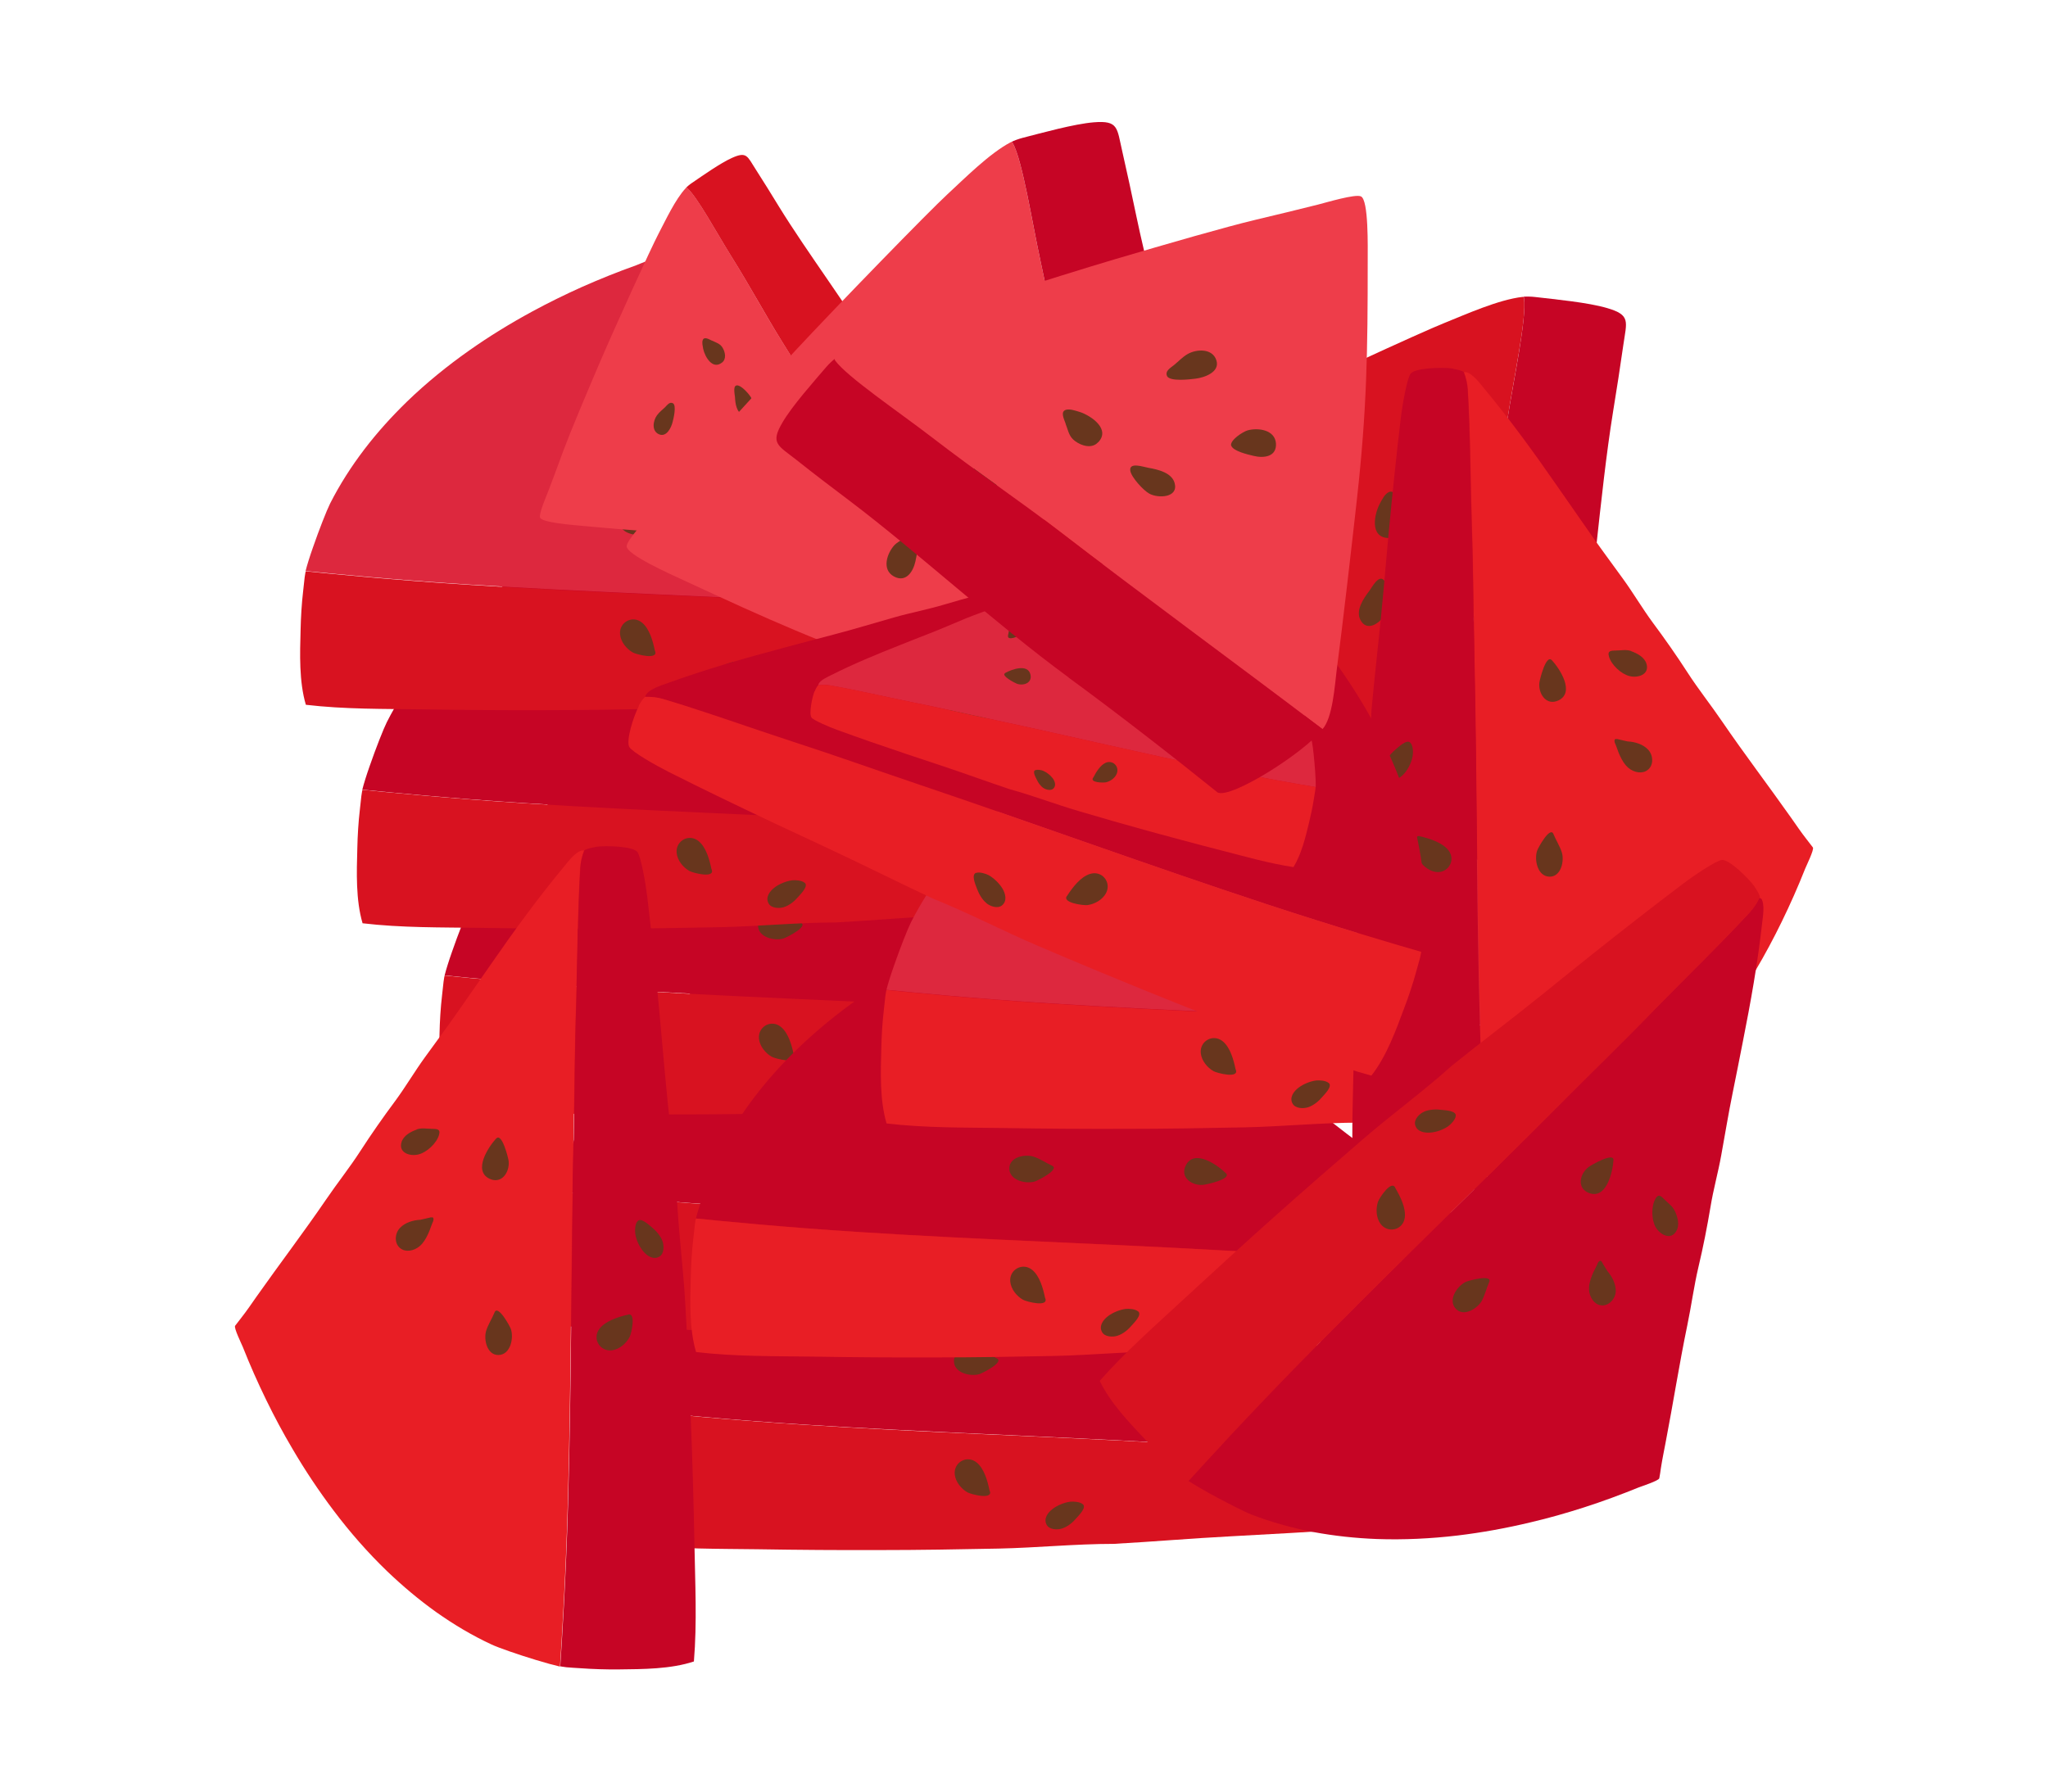 <?xml version="1.0" encoding="UTF-8"?><svg id="a" xmlns="http://www.w3.org/2000/svg" viewBox="0 0 152 133"><defs><style>.b{fill:#c60525;}.c{fill:#68361d;}.d{fill:#ee3d4a;}.e{fill:#dd283e;}.f{fill:#d81220;}.g{fill:#e81e25;}</style></defs><g><g><path class="b" d="M108.02,108.54c-.08-.53-.84-1.12-1.19-1.44-2.22-1.98-4.55-3.8-6.93-5.58-1.04-.78-2.08-1.56-3.12-2.34-1.25-.93-2.46-1.9-3.69-2.85-1.04-.8-2.14-1.51-3.17-2.33-1.18-.94-2.39-1.85-3.63-2.71-1.21-.84-2.33-1.8-3.52-2.68-2.38-1.75-4.66-3.62-7.01-5.4-.51-.39-1.03-.77-1.53-1.18-.22-.18-.39-.32-.59-.49-.14-.12-1.39,.45-1.59,.52-1.35,.48-2.69,1.02-4,1.6-1.25,.56-2.49,1.17-3.69,1.82-1.62,.88-3.19,1.84-4.69,2.9-1.62,1.14-3.17,2.4-4.61,3.79-1.14,1.11-2.21,2.29-3.17,3.55-.96,1.26-1.82,2.6-2.54,4.02-.25,.5-.82,1.95-1.27,3.25-.24,.68-.44,1.32-.55,1.76,1.79,.18,6.41,.64,12.03,1,8.98,.57,18.08,.86,27.06,1.37,3.43,.19,6.65,.31,10.08,.55,3.23,.22,6.61,.33,10,.65,.44,.04,.87,.15,1.32,.35,0-.05,0-.1,0-.15Z"/><path class="f" d="M108.22,109.49c-.03-.23-.09-.62-.2-.81-.45-.19-.87-.31-1.32-.35-3.39-.32-6.76-.43-10-.65-3.43-.24-6.65-.35-10.08-.55-8.98-.51-18.08-.79-27.06-1.37-5.62-.36-10.24-.82-12.03-1h0s-.05,.2-.08,.46c-.04,.33-.07,.67-.11,1-.11,.94-.17,1.93-.19,2.88-.05,1.79-.12,3.84,.39,5.57h0c2.88,.34,5.81,.3,8.71,.34,3.01,.05,6.01,.07,9.02,.06,2.95,0,5.89-.05,8.84-.11,2.85-.06,5.7-.35,8.55-.35,2.9-.16,5.77-.41,8.67-.56,3-.16,6-.33,8.99-.53,1.35-.09,2.7-.2,4.05-.31,1.08-.09,3.03-.36,3.37-.62,.43-.33,.57-2.26,.48-3.11Z"/></g><g><path class="c" d="M87.74,95.55c-.15-.46-.41-1-.9-1.17-.79-.27-1.09,.6-.96,1.23,.13,.61,.78,1.37,1.39,1.57,.45,.15,.45-.14,.47-.5,.02-.39,.12-.75,0-1.13Z"/><path class="c" d="M86.88,101.41c-.63-.62-2.33-1.82-2.97-.61-.48,.9,.43,1.54,1.26,1.47,.25-.02,2.15-.43,1.71-.86Z"/><path class="c" d="M81.19,96.36c-.06-.25-.11-.58-.15-.78-.01-.54-.16-1.13-.54-1.53-.42-.44-1.28-.5-1.61,.11-.22,.41-.08,1.05,.38,1.48,.54,.5,1.45,.76,1.52,.81,.13,.08,.48,.2,.42-.09Z"/><path class="c" d="M73.96,100.83c-.45-.21-.86-.5-1.34-.66-.63-.21-1.8,0-1.82,.85-.02,.9,1.21,1.19,1.89,.99,.2-.06,1.91-.91,1.27-1.18Z"/><path class="c" d="M73.44,110.64c-.14-.69-.39-1.6-.94-2.06-.72-.6-1.73-.03-1.64,.87,.06,.57,.49,1.08,.95,1.34,.25,.14,1.95,.59,1.64-.14Z"/><path class="c" d="M80.35,111.66c-.18-.17-.68-.21-.92-.18-.45,.06-.96,.27-1.31,.54-.34,.26-.69,.71-.44,1.17,.2,.38,.8,.39,1.15,.28,0,0,0,0-.01,0,.43-.13,.82-.47,1.06-.76,.17-.2,.81-.81,.47-1.06Z"/></g></g><g><g><path class="b" d="M101.79,92.24c-.08-.53-.84-1.12-1.19-1.44-2.22-1.98-4.55-3.8-6.93-5.58-1.04-.78-2.08-1.56-3.12-2.34-1.25-.93-2.46-1.9-3.69-2.85-1.04-.8-2.14-1.51-3.17-2.33-1.18-.94-2.39-1.85-3.63-2.71-1.21-.84-2.33-1.8-3.52-2.68-2.38-1.75-4.66-3.62-7.01-5.4-.51-.39-1.03-.77-1.53-1.18-.22-.18-.39-.32-.59-.49-.14-.12-1.39,.45-1.59,.52-1.35,.48-2.69,1.02-4,1.6-1.25,.56-2.49,1.17-3.69,1.82-1.62,.88-3.19,1.84-4.69,2.9-1.62,1.14-3.17,2.4-4.61,3.79-1.14,1.11-2.21,2.29-3.17,3.55-.96,1.26-1.82,2.6-2.54,4.02-.25,.5-.82,1.95-1.27,3.25-.24,.68-.44,1.32-.55,1.76,1.79,.18,6.41,.64,12.03,1,8.98,.57,18.08,.86,27.06,1.37,3.43,.19,6.65,.31,10.08,.55,3.23,.22,6.61,.33,10,.65,.44,.04,.87,.15,1.32,.35,0-.05,0-.1,0-.15Z"/><path class="f" d="M102,93.19c-.03-.23-.09-.62-.2-.81-.45-.19-.87-.31-1.32-.35-3.39-.32-6.76-.43-10-.65-3.43-.24-6.65-.35-10.08-.55-8.98-.51-18.08-.79-27.06-1.37-5.62-.36-10.24-.82-12.03-1h0s-.05,.2-.08,.46c-.04,.33-.07,.67-.11,1-.11,.94-.17,1.93-.19,2.88-.05,1.79-.12,3.84,.39,5.57h0c2.88,.34,5.81,.3,8.71,.34,3.01,.05,6.01,.07,9.02,.06,2.95,0,5.89-.05,8.84-.11,2.85-.06,5.7-.35,8.55-.35,2.9-.16,5.77-.41,8.67-.56,3-.16,6-.33,8.99-.53,1.35-.09,2.7-.2,4.05-.31,1.08-.09,3.03-.36,3.37-.62,.43-.33,.57-2.26,.48-3.11Z"/></g><g><path class="c" d="M81.51,79.24c-.15-.46-.41-1-.9-1.17-.79-.27-1.09,.6-.96,1.23,.13,.61,.78,1.37,1.39,1.57,.45,.15,.45-.14,.47-.5,.02-.39,.12-.75,0-1.13Z"/><path class="c" d="M80.65,85.1c-.63-.62-2.33-1.82-2.97-.61-.48,.9,.43,1.54,1.26,1.47,.25-.02,2.15-.43,1.71-.86Z"/><path class="c" d="M74.96,80.06c-.06-.25-.11-.58-.15-.78-.01-.54-.16-1.13-.54-1.53-.42-.44-1.28-.5-1.61,.11-.22,.41-.08,1.05,.38,1.48,.54,.5,1.45,.76,1.52,.81,.13,.08,.48,.2,.42-.09Z"/><path class="c" d="M67.73,84.53c-.45-.21-.86-.5-1.34-.66-.63-.21-1.8,0-1.82,.85-.02,.9,1.21,1.19,1.89,.99,.2-.06,1.91-.91,1.27-1.18Z"/><path class="c" d="M67.21,94.34c-.14-.69-.39-1.6-.94-2.06-.72-.6-1.73-.03-1.64,.87,.06,.57,.49,1.08,.95,1.34,.25,.14,1.95,.59,1.64-.14Z"/><path class="c" d="M74.12,95.36c-.18-.17-.68-.21-.92-.18-.45,.06-.96,.27-1.31,.54-.34,.26-.69,.71-.44,1.17,.2,.38,.8,.39,1.15,.28,0,0,0,0-.01,0,.43-.13,.82-.47,1.06-.76,.17-.2,.81-.81,.47-1.06Z"/></g></g><g><g><path class="b" d="M93.49,76.2c-.08-.53-.84-1.12-1.19-1.44-2.22-1.98-4.55-3.8-6.93-5.58-1.04-.78-2.08-1.56-3.12-2.34-1.25-.93-2.46-1.9-3.69-2.85-1.04-.8-2.14-1.51-3.17-2.33-1.18-.94-2.39-1.85-3.63-2.71-1.21-.84-2.33-1.8-3.52-2.68-2.38-1.75-4.66-3.62-7.01-5.4-.51-.39-1.03-.77-1.53-1.18-.22-.18-.39-.32-.59-.49-.14-.12-1.39,.45-1.59,.52-1.35,.48-2.69,1.02-4,1.6-1.25,.56-2.49,1.17-3.69,1.82-1.62,.88-3.19,1.84-4.69,2.9-1.62,1.14-3.17,2.4-4.61,3.79-1.14,1.11-2.21,2.29-3.17,3.55-.96,1.26-1.82,2.6-2.54,4.02-.25,.5-.82,1.95-1.27,3.25-.24,.68-.44,1.32-.55,1.76,1.79,.18,6.41,.64,12.03,1,8.98,.57,18.08,.86,27.06,1.37,3.43,.19,6.65,.31,10.08,.55,3.23,.22,6.61,.33,10,.65,.44,.04,.87,.15,1.32,.35,0-.05,0-.1,0-.15Z"/><path class="f" d="M93.69,77.15c-.03-.23-.09-.62-.2-.81-.45-.19-.87-.31-1.32-.35-3.39-.32-6.76-.43-10-.65-3.43-.24-6.65-.35-10.08-.55-8.98-.51-18.08-.79-27.06-1.37-5.62-.36-10.24-.82-12.03-1h0s-.05,.2-.08,.46c-.04,.33-.07,.67-.11,1-.11,.94-.17,1.93-.19,2.88-.05,1.79-.12,3.84,.39,5.57h0c2.88,.34,5.81,.3,8.71,.34,3.01,.05,6.01,.07,9.02,.06,2.95,0,5.89-.05,8.84-.11,2.85-.06,5.7-.35,8.55-.35,2.9-.16,5.77-.41,8.67-.56,3-.16,6-.33,8.99-.53,1.35-.09,2.7-.2,4.05-.31,1.08-.09,3.03-.36,3.37-.62,.43-.33,.57-2.26,.48-3.11Z"/></g><g><path class="c" d="M73.21,63.2c-.15-.46-.41-1-.9-1.17-.79-.27-1.09,.6-.96,1.23,.13,.61,.78,1.37,1.39,1.57,.45,.15,.45-.14,.47-.5,.02-.39,.12-.75,0-1.13Z"/><path class="c" d="M72.34,69.06c-.63-.62-2.33-1.82-2.97-.61-.48,.9,.43,1.54,1.26,1.47,.25-.02,2.15-.43,1.71-.86Z"/><path class="c" d="M66.66,64.02c-.06-.25-.11-.58-.15-.78-.01-.54-.16-1.13-.54-1.53-.42-.44-1.28-.5-1.61,.11-.22,.41-.08,1.05,.38,1.48,.54,.5,1.45,.76,1.52,.81,.13,.08,.48,.2,.42-.09Z"/><path class="c" d="M59.42,68.49c-.45-.21-.86-.5-1.34-.66-.63-.21-1.8,0-1.82,.85-.02,.9,1.21,1.19,1.89,.99,.2-.06,1.91-.91,1.27-1.18Z"/><path class="c" d="M58.91,78.3c-.14-.69-.39-1.6-.94-2.06-.72-.6-1.73-.03-1.64,.87,.06,.57,.49,1.08,.95,1.34,.25,.14,1.95,.59,1.64-.14Z"/><path class="c" d="M65.81,79.32c-.18-.17-.68-.21-.92-.18-.45,.06-.96,.27-1.31,.54-.34,.26-.69,.71-.44,1.17,.2,.38,.8,.39,1.15,.28,0,0,0,0-.01,0,.43-.13,.82-.47,1.06-.76,.17-.2,.81-.81,.47-1.06Z"/></g></g><g><g><path class="b" d="M87.38,62.41c-.08-.53-.84-1.12-1.19-1.44-2.22-1.98-4.55-3.8-6.93-5.58-1.04-.78-2.08-1.56-3.12-2.34-1.25-.93-2.46-1.9-3.69-2.85-1.04-.8-2.14-1.51-3.17-2.33-1.18-.94-2.39-1.85-3.63-2.71-1.21-.84-2.33-1.8-3.52-2.68-2.38-1.75-4.66-3.62-7.01-5.4-.51-.39-1.03-.77-1.53-1.18-.22-.18-.39-.32-.59-.49-.14-.12-1.39,.45-1.59,.52-1.35,.48-2.69,1.02-4,1.6-1.25,.56-2.49,1.17-3.69,1.82-1.62,.88-3.19,1.84-4.69,2.9-1.62,1.14-3.17,2.4-4.61,3.79-1.14,1.11-2.21,2.29-3.17,3.55-.96,1.26-1.82,2.6-2.54,4.02-.25,.5-.82,1.95-1.27,3.25-.24,.68-.44,1.32-.55,1.76,1.79,.18,6.41,.64,12.03,1,8.98,.57,18.08,.86,27.06,1.37,3.43,.19,6.65,.31,10.08,.55,3.23,.22,6.61,.33,10,.65,.44,.04,.87,.15,1.32,.35,0-.05,0-.1,0-.15Z"/><path class="f" d="M87.59,63.36c-.03-.23-.09-.62-.2-.81-.45-.19-.87-.31-1.32-.35-3.39-.32-6.76-.43-10-.65-3.43-.24-6.65-.35-10.08-.55-8.98-.51-18.08-.79-27.06-1.37-5.62-.36-10.24-.82-12.03-1h0s-.05,.2-.08,.46c-.04,.33-.07,.67-.11,1-.11,.94-.17,1.93-.19,2.88-.05,1.79-.12,3.84,.39,5.57h0c2.88,.34,5.81,.3,8.71,.34,3.01,.05,6.01,.07,9.02,.06,2.95,0,5.89-.05,8.84-.11,2.85-.06,5.7-.35,8.55-.35,2.9-.16,5.77-.41,8.67-.56,3-.16,6-.33,8.99-.53,1.35-.09,2.7-.2,4.05-.31,1.08-.09,3.03-.36,3.37-.62,.43-.33,.57-2.26,.48-3.11Z"/></g><g><path class="c" d="M67.1,49.41c-.15-.46-.41-1-.9-1.17-.79-.27-1.09,.6-.96,1.23,.13,.61,.78,1.37,1.39,1.57,.45,.15,.45-.14,.47-.5,.02-.39,.12-.75,0-1.13Z"/><path class="c" d="M66.24,55.27c-.63-.62-2.33-1.82-2.97-.61-.48,.9,.43,1.54,1.26,1.47,.25-.02,2.15-.43,1.71-.86Z"/><path class="c" d="M60.55,50.23c-.06-.25-.11-.58-.15-.78-.01-.54-.16-1.13-.54-1.53-.42-.44-1.28-.5-1.61,.11-.22,.41-.08,1.05,.38,1.48,.54,.5,1.45,.76,1.52,.81,.13,.08,.48,.2,.42-.09Z"/><path class="c" d="M53.32,54.7c-.45-.21-.86-.5-1.34-.66-.63-.21-1.8,0-1.82,.85-.02,.9,1.21,1.19,1.89,.99,.2-.06,1.91-.91,1.27-1.18Z"/><path class="c" d="M52.8,64.51c-.14-.69-.39-1.6-.94-2.06-.72-.6-1.73-.03-1.64,.87,.06,.57,.49,1.08,.95,1.34,.25,.14,1.95,.59,1.64-.14Z"/><path class="c" d="M59.71,65.53c-.18-.17-.68-.21-.92-.18-.45,.06-.96,.27-1.31,.54-.34,.26-.69,.71-.44,1.17,.2,.38,.8,.39,1.15,.28,0,0,0,0-.01,0,.43-.13,.82-.47,1.06-.76,.17-.2,.81-.81,.47-1.06Z"/></g></g><g><g><path class="e" d="M83.17,46.18c-.08-.53-.84-1.12-1.19-1.44-2.22-1.98-4.55-3.8-6.93-5.58-1.04-.78-2.08-1.56-3.12-2.34-1.25-.93-2.46-1.9-3.69-2.85-1.04-.8-2.14-1.51-3.17-2.33-1.18-.94-2.39-1.85-3.63-2.71-1.21-.84-2.33-1.8-3.52-2.68-2.38-1.75-4.66-3.62-7.01-5.4-.51-.39-1.03-.77-1.53-1.18-.22-.18-.39-.32-.59-.49-.14-.12-1.39,.45-1.59,.52-1.35,.48-2.69,1.02-4,1.6-1.25,.56-2.49,1.17-3.69,1.82-1.62,.88-3.19,1.84-4.69,2.9-1.62,1.14-3.17,2.4-4.61,3.79-1.14,1.11-2.21,2.29-3.17,3.55-.96,1.26-1.82,2.6-2.54,4.02-.25,.5-.82,1.95-1.27,3.25-.24,.68-.44,1.32-.55,1.76,1.79,.18,6.41,.64,12.03,1,8.98,.57,18.08,.86,27.06,1.37,3.43,.19,6.65,.31,10.08,.55,3.23,.22,6.61,.33,10,.65,.44,.04,.87,.15,1.32,.35,0-.05,0-.1,0-.15Z"/><path class="f" d="M83.38,47.14c-.03-.23-.09-.62-.2-.81-.45-.19-.87-.31-1.32-.35-3.39-.32-6.76-.43-10-.65-3.43-.24-6.65-.35-10.08-.55-8.98-.51-18.08-.79-27.06-1.37-5.62-.36-10.24-.82-12.03-1h0s-.05,.2-.08,.46c-.04,.33-.07,.67-.11,1-.11,.94-.17,1.93-.19,2.88-.05,1.79-.12,3.84,.39,5.57h0c2.88,.34,5.81,.3,8.71,.34,3.01,.05,6.01,.07,9.02,.06,2.95,0,5.89-.05,8.84-.11,2.85-.06,5.7-.35,8.55-.35,2.9-.16,5.77-.41,8.67-.56,3-.16,6-.33,8.99-.53,1.35-.09,2.7-.2,4.05-.31,1.08-.09,3.03-.36,3.37-.62,.43-.33,.57-2.26,.48-3.11Z"/></g><g><path class="c" d="M62.89,33.19c-.15-.46-.41-1-.9-1.17-.79-.27-1.09,.6-.96,1.23,.13,.61,.78,1.37,1.39,1.57,.45,.15,.45-.14,.47-.5,.02-.39,.12-.75,0-1.13Z"/><path class="c" d="M62.03,39.05c-.63-.62-2.33-1.82-2.97-.61-.48,.9,.43,1.54,1.26,1.47,.25-.02,2.15-.43,1.71-.86Z"/><path class="c" d="M56.34,34c-.06-.25-.11-.58-.15-.78-.01-.54-.16-1.13-.54-1.53-.42-.44-1.28-.5-1.61,.11-.22,.41-.08,1.05,.38,1.48,.54,.5,1.45,.76,1.52,.81,.13,.08,.48,.2,.42-.09Z"/><path class="c" d="M49.11,38.47c-.45-.21-.86-.5-1.34-.66-.63-.21-1.8,0-1.82,.85-.02,.9,1.21,1.19,1.89,.99,.2-.06,1.91-.91,1.27-1.18Z"/><path class="c" d="M48.6,48.29c-.14-.69-.39-1.6-.94-2.06-.72-.6-1.73-.03-1.64,.87,.06,.57,.49,1.08,.95,1.34,.25,.14,1.95,.59,1.64-.14Z"/><path class="c" d="M55.5,49.3c-.18-.17-.68-.21-.92-.18-.45,.06-.96,.27-1.31,.54-.34,.26-.69,.71-.44,1.17,.2,.38,.8,.39,1.15,.28,0,0,0,0-.01,0,.43-.13,.82-.47,1.06-.76,.17-.2,.81-.81,.47-1.06Z"/></g></g><g><g><path class="d" d="M66.36,38.99c-2.82-4.59-5.56-9.23-8.3-13.61-1.25-1.99-2.27-3.94-3.87-6.5-1.02-1.64-2.45-4.28-3.19-4.93-.03-.02-.07-.04-.09,0-.8,.85-1.53,2.45-2.02,3.37-.6,1.15-3.16,6.76-4.37,9.58-1.07,2.5-2.18,5.14-2.72,6.59-.36,.97-.71,1.94-1.08,2.9-.16,.41-.74,1.75-.64,2.03,.14,.38,2.41,.55,3.16,.62,4.42,.4,7.22,.63,11.67,.56,2.27-.04,6.25-.12,8.52-.2,.69-.02,2.33,.02,2.92-.41Z"/><path class="f" d="M65.23,26.59c-2.31-3.89-5.27-7.76-7.44-11.29-.59-.96-1.11-1.81-1.71-2.74-.62-.97-.66-1.33-1.75-.84-.87,.39-2.18,1.32-2.96,1.85-.17,.11-.36,.27-.45,.37,.02-.01,.06,0,.08,.02,.74,.65,2.17,3.29,3.19,4.93,1.6,2.56,2.62,4.5,3.87,6.5,2.74,4.38,5.47,9.02,8.3,13.61,1.2-.7,3.93-4.07,3.67-4.74-1.62-2.47-3.37-5.24-4.8-7.66Z"/></g><g><path class="c" d="M49.95,29.94c-.24-.14-.43,.13-.57,.27-.2,.2-.44,.37-.62,.62-.29,.4-.42,1.16,.15,1.41,.56,.24,.91-.5,1.01-.91,.07-.26,.3-1.22,.03-1.39Z"/><path class="c" d="M53.57,26.93c.36-.26,.26-.77,.07-1.1-.16-.27-.37-.35-.63-.47-.02-.01-.12-.06-.16-.07h-.01c-.23-.11-.57-.32-.68-.05-.08,.19,0,.46,.03,.66,.13,.59,.69,1.57,1.39,1.02Z"/><path class="c" d="M53,33.33c-.27-.08-.75,.51-.83,.72-.2,.5-.18,1.32,.48,1.42,.65,.1,.8-.52,.73-1.02-.03-.26-.12-1.01-.38-1.11Z"/><path class="c" d="M55.8,29.62c-.12-.29-.69-.92-1.01-1-.44-.11-.26,.62-.24,.86,.02,.46,.11,1.14,.6,1.32,.7,.26,.85-.73,.66-1.18Z"/></g></g><g><g><path class="d" d="M84.48,55.06c-1.72-8.16-3.28-16.34-4.99-24.14-.78-3.55-1.26-6.92-2.25-11.47-.64-2.92-1.34-7.51-2.08-8.84-.03-.05-.08-.09-.13-.06-1.6,.83-3.51,2.77-4.7,3.86-1.47,1.36-8.12,8.2-11.35,11.67-2.87,3.09-5.85,6.35-7.39,8.18-1.03,1.22-2.05,2.45-3.09,3.67-.44,.51-1.99,2.17-1.99,2.62,0,.63,3.22,2.06,4.28,2.55,6.23,2.89,10.19,4.68,16.7,6.89,3.33,1.13,9.16,3.09,12.51,4.15,1.01,.32,3.39,1.25,4.47,.92Z"/><path class="b" d="M89.29,36.42c-1.34-6.87-3.63-14.05-4.94-20.32-.36-1.71-.68-3.22-1.06-4.88-.4-1.73-.27-2.29-2.11-2.14-1.47,.12-3.86,.79-5.27,1.15-.3,.08-.67,.21-.85,.31,.04,0,.08,.03,.1,.07,.74,1.33,1.44,5.91,2.08,8.84,.99,4.56,1.48,7.92,2.25,11.47,1.71,7.8,3.27,15.98,4.99,24.14,2.11-.4,7.84-3.88,7.82-4.98-1.07-4.44-2.17-9.39-3-13.66Z"/></g><g><path class="c" d="M65.29,33.34c-.28-.33-.7-.03-.97,.1-.4,.19-.84,.31-1.22,.57-.64,.43-1.22,1.47-.51,2.13,.69,.64,1.58-.26,1.95-.8,.23-.34,1.08-1.62,.76-2Z"/><path class="c" d="M72.13,30.85c.65-.2,.78-.99,.67-1.56-.09-.48-.36-.7-.68-1.01-.03-.03-.15-.14-.2-.19l-.02-.02c-.28-.27-.66-.76-.97-.41-.21,.23-.25,.67-.29,.98-.12,.93,.18,2.65,1.49,2.21Z"/><path class="c" d="M67.97,39.86c-.36-.26-1.35,.35-1.59,.61-.56,.62-.95,1.82-.04,2.32,.9,.49,1.43-.35,1.6-1.11,.08-.39,.35-1.53,.03-1.82Z"/><path class="c" d="M73.97,35.91c-.03-.48-.53-1.71-.95-1.99-.59-.39-.7,.78-.8,1.13-.2,.68-.43,1.72,.18,2.23,.89,.75,1.61-.61,1.57-1.37Z"/></g></g><g><g><path class="f" d="M105.87,66.97c1.32-8.23,2.8-16.43,4-24.32,.55-3.6,1.3-6.91,2.01-11.52,.45-2.96,1.44-7.49,1.23-8.99,0-.05-.04-.11-.1-.1-1.8,.2-4.27,1.32-5.77,1.92-1.86,.74-10.52,4.74-14.78,6.82-3.79,1.85-7.74,3.83-9.83,4.99-1.4,.77-2.79,1.56-4.2,2.32-.59,.32-2.64,1.31-2.8,1.73-.23,.59,2.27,3.07,3.08,3.91,4.78,4.93,7.83,8.02,13.12,12.42,2.7,2.25,7.44,6.17,10.19,8.36,.83,.67,2.71,2.38,3.84,2.46Z"/><path class="b" d="M117.05,51.3c1.21-6.89,1.65-14.42,2.67-20.74,.28-1.72,.52-3.25,.76-4.94,.25-1.76,.57-2.23-1.2-2.75-1.42-.42-3.88-.65-5.33-.82-.31-.04-.7-.04-.91-.02,.04,0,.07,.06,.07,.1,.21,1.5-.77,6.04-1.23,8.99-.71,4.61-1.46,7.92-2.01,11.52-1.2,7.89-2.68,16.09-4,24.32,2.11,.39,8.71-.81,9.08-1.85,.59-4.53,1.34-9.54,2.1-13.83Z"/></g><g><path class="c" d="M95.75,39.82c-.14-.41-.64-.28-.94-.25-.44,.03-.9,0-1.35,.1-.75,.17-1.67,.94-1.24,1.8,.42,.84,1.57,.33,2.1-.05,.34-.24,1.59-1.13,1.43-1.6Z"/><path class="c" d="M103.03,39.94c.68,.05,1.08-.64,1.18-1.22,.09-.48-.09-.78-.27-1.18-.02-.03-.09-.19-.12-.25v-.02c-.18-.36-.35-.94-.76-.73-.28,.14-.48,.53-.63,.81-.45,.82-.78,2.54,.6,2.59Z"/><path class="c" d="M95.91,46.86c-.24-.37-1.39-.16-1.7,0-.75,.38-1.54,1.36-.87,2.15,.66,.78,1.46,.19,1.89-.46,.22-.33,.87-1.3,.68-1.69Z"/><path class="c" d="M102.93,45.33c.15-.46,.12-1.78-.17-2.2-.41-.58-.93,.48-1.15,.76-.43,.56-1.02,1.45-.63,2.15,.56,1.02,1.73,0,1.95-.72Z"/></g></g><g><g><path class="b" d="M112.14,94.24c-.08-.53-.84-1.12-1.19-1.44-2.22-1.98-4.55-3.8-6.93-5.58-1.04-.78-2.08-1.56-3.12-2.34-1.25-.93-2.46-1.9-3.69-2.85-1.04-.8-2.14-1.51-3.17-2.33-1.18-.94-2.39-1.85-3.63-2.71-1.21-.84-2.33-1.8-3.52-2.68-2.38-1.75-4.66-3.62-7.01-5.4-.51-.39-1.03-.77-1.53-1.18-.22-.18-.39-.32-.59-.49-.14-.12-1.39,.45-1.59,.52-1.35,.48-2.69,1.02-4,1.6-1.25,.56-2.49,1.17-3.69,1.82-1.62,.88-3.19,1.84-4.69,2.9-1.62,1.14-3.17,2.4-4.61,3.79-1.14,1.11-2.21,2.29-3.17,3.55-.96,1.26-1.82,2.6-2.54,4.02-.25,.5-.82,1.95-1.27,3.25-.24,.68-.44,1.32-.55,1.76,1.79,.18,6.41,.64,12.03,1,8.98,.57,18.08,.86,27.06,1.37,3.43,.19,6.65,.31,10.08,.55,3.23,.22,6.61,.33,10,.65,.44,.04,.87,.15,1.32,.35,0-.05,0-.1,0-.15Z"/><path class="g" d="M112.34,95.19c-.03-.23-.09-.62-.2-.81-.45-.19-.87-.31-1.32-.35-3.39-.32-6.76-.43-10-.65-3.43-.24-6.65-.35-10.08-.55-8.98-.51-18.08-.79-27.06-1.37-5.62-.36-10.24-.82-12.03-1h0s-.05,.2-.08,.46c-.04,.33-.07,.67-.11,1-.11,.94-.17,1.93-.19,2.88-.05,1.79-.12,3.84,.39,5.57h0c2.88,.34,5.81,.3,8.71,.34,3.01,.05,6.01,.07,9.02,.06,2.95,0,5.89-.05,8.84-.11,2.85-.06,5.7-.35,8.55-.35,2.9-.16,5.77-.41,8.67-.56,3-.16,6-.33,8.99-.53,1.35-.09,2.7-.2,4.05-.31,1.08-.09,3.03-.36,3.37-.62,.43-.33,.57-2.26,.48-3.11Z"/></g><g><path class="c" d="M91.86,81.24c-.15-.46-.41-1-.9-1.17-.79-.27-1.09,.6-.96,1.23,.13,.61,.78,1.37,1.39,1.57,.45,.15,.45-.14,.47-.5,.02-.39,.12-.75,0-1.13Z"/><path class="c" d="M90.99,87.1c-.63-.62-2.33-1.82-2.97-.61-.48,.9,.43,1.54,1.26,1.47,.25-.02,2.15-.43,1.71-.86Z"/><path class="c" d="M85.31,82.05c-.06-.25-.11-.58-.15-.78-.01-.54-.16-1.13-.54-1.53-.42-.44-1.28-.5-1.61,.11-.22,.41-.08,1.05,.38,1.48,.54,.5,1.45,.76,1.52,.81,.13,.08,.48,.2,.42-.09Z"/><path class="c" d="M78.07,86.53c-.45-.21-.86-.5-1.34-.66-.63-.21-1.8,0-1.82,.85-.02,.9,1.21,1.19,1.89,.99,.2-.06,1.91-.91,1.27-1.18Z"/><path class="c" d="M77.56,96.34c-.14-.69-.39-1.6-.94-2.06-.72-.6-1.73-.03-1.64,.87,.06,.57,.49,1.08,.95,1.34,.25,.14,1.95,.59,1.64-.14Z"/><path class="c" d="M84.46,97.35c-.18-.17-.68-.21-.92-.18-.45,.06-.96,.27-1.31,.54-.34,.26-.69,.71-.44,1.17,.2,.38,.8,.39,1.15,.28,0,0,0,0-.01,0,.43-.13,.82-.47,1.06-.76,.17-.2,.81-.81,.47-1.06Z"/></g></g><g><g><path class="e" d="M126.28,77.27c-.08-.53-.84-1.12-1.19-1.44-2.22-1.98-4.55-3.8-6.93-5.58-1.04-.78-2.08-1.56-3.12-2.34-1.25-.93-2.46-1.9-3.69-2.85-1.04-.8-2.14-1.51-3.17-2.33-1.18-.94-2.39-1.85-3.63-2.71-1.21-.84-2.33-1.8-3.52-2.68-2.38-1.75-4.66-3.62-7.01-5.4-.51-.39-1.03-.77-1.53-1.18-.22-.18-.39-.32-.59-.49-.14-.12-1.39,.45-1.59,.52-1.35,.48-2.69,1.02-4,1.6-1.25,.56-2.49,1.17-3.69,1.82-1.62,.88-3.19,1.84-4.69,2.9-1.62,1.14-3.17,2.4-4.61,3.79-1.14,1.11-2.21,2.29-3.17,3.55-.96,1.26-1.82,2.6-2.54,4.02-.25,.5-.82,1.95-1.27,3.25-.24,.68-.44,1.32-.55,1.76,1.79,.18,6.41,.64,12.03,1,8.98,.57,18.08,.86,27.06,1.37,3.43,.19,6.65,.31,10.08,.55,3.23,.22,6.61,.33,10,.65,.44,.04,.87,.15,1.32,.35,0-.05,0-.1,0-.15Z"/><path class="g" d="M126.48,78.22c-.03-.23-.09-.62-.2-.81-.45-.19-.87-.31-1.32-.35-3.39-.32-6.76-.43-10-.65-3.43-.24-6.65-.35-10.08-.55-8.98-.51-18.08-.79-27.06-1.37-5.62-.36-10.24-.82-12.03-1h0s-.05,.2-.08,.46c-.04,.33-.07,.67-.11,1-.11,.94-.17,1.93-.19,2.88-.05,1.79-.12,3.84,.39,5.57h0c2.88,.34,5.81,.3,8.71,.34,3.01,.05,6.01,.07,9.02,.06,2.95,0,5.89-.05,8.84-.11,2.85-.06,5.7-.35,8.55-.35,2.9-.16,5.77-.41,8.67-.56,3-.16,6-.33,8.99-.53,1.35-.09,2.7-.2,4.05-.31,1.08-.09,3.03-.36,3.37-.62,.43-.33,.57-2.26,.48-3.11Z"/></g><g><path class="c" d="M106,64.27c-.15-.46-.41-1-.9-1.17-.79-.27-1.09,.6-.96,1.23,.13,.61,.78,1.37,1.39,1.57,.45,.15,.45-.14,.47-.5,.02-.39,.12-.75,0-1.13Z"/><path class="c" d="M105.13,70.13c-.63-.62-2.33-1.82-2.97-.61-.48,.9,.43,1.54,1.26,1.47,.25-.02,2.15-.43,1.71-.86Z"/><path class="c" d="M99.45,65.09c-.06-.25-.11-.58-.15-.78-.01-.54-.16-1.13-.54-1.53-.42-.44-1.28-.5-1.61,.11-.22,.41-.08,1.05,.38,1.48,.54,.5,1.45,.76,1.52,.81,.13,.08,.48,.2,.42-.09Z"/><path class="c" d="M92.21,69.56c-.45-.21-.86-.5-1.34-.66-.63-.21-1.8,0-1.82,.85-.02,.9,1.21,1.19,1.89,.99,.2-.06,1.91-.91,1.27-1.18Z"/><path class="c" d="M91.7,79.37c-.14-.69-.39-1.6-.94-2.06-.72-.6-1.73-.03-1.64,.87,.06,.57,.49,1.08,.95,1.34,.25,.14,1.95,.59,1.64-.14Z"/><path class="c" d="M98.6,80.39c-.18-.17-.68-.21-.92-.18-.45,.06-.96,.27-1.31,.54-.34,.26-.69,.71-.44,1.17,.2,.38,.8,.39,1.15,.28,0,0,0,0-.01,0,.43-.13,.82-.47,1.06-.76,.17-.2,.81-.81,.47-1.06Z"/></g></g><g><g><path class="g" d="M108.78,27.62c.52,.09,1.09,.88,1.39,1.24,1.9,2.29,3.64,4.68,5.33,7.12,.74,1.07,1.49,2.13,2.23,3.2,.88,1.28,1.81,2.52,2.72,3.78,.77,1.06,1.43,2.19,2.21,3.25,.9,1.21,1.77,2.45,2.59,3.72,.8,1.24,1.72,2.39,2.55,3.61,1.66,2.43,3.45,4.78,5.15,7.19,.37,.53,.73,1.06,1.13,1.57,.18,.23,.31,.4,.47,.61,.11,.15-.49,1.37-.57,1.57-.53,1.34-1.11,2.65-1.74,3.94-.6,1.23-1.25,2.45-1.95,3.63-.93,1.59-1.95,3.12-3.06,4.59-1.19,1.58-2.51,3.09-3.95,4.48-1.15,1.1-2.37,2.13-3.66,3.05-1.3,.92-2.66,1.73-4.1,2.4-.51,.24-1.98,.75-3.3,1.15-.69,.21-1.34,.39-1.78,.49-.12-1.8-.42-6.43-.58-12.06-.26-8.99-.23-18.09-.42-27.09-.07-3.43-.08-6.66-.19-10.09-.11-3.24-.1-6.62-.3-10.01-.03-.44-.12-.87-.3-1.33,.05,0,.1,0,.15,0Z"/><path class="b" d="M107.83,27.38c.23,.03,.61,.11,.8,.23,.18,.45,.27,.88,.3,1.33,.2,3.4,.19,6.78,.3,10.01,.12,3.43,.12,6.66,.19,10.09,.19,8.99,.16,18.1,.42,27.09,.16,5.63,.46,10.26,.58,12.06h0s-.2,.04-.46,.07c-.34,.03-.67,.05-1.01,.07-.95,.07-1.93,.1-2.89,.09-1.79-.02-3.84-.02-5.56-.59h0c-.24-2.89-.09-5.82-.04-8.72,.06-3.01,.14-6.01,.26-9.02,.11-2.94,.25-5.89,.42-8.83,.16-2.84,.55-5.69,.65-8.53,.26-2.89,.61-5.75,.87-8.65,.26-2.99,.53-5.98,.85-8.97,.14-1.35,.29-2.69,.45-4.03,.13-1.07,.47-3.01,.74-3.35,.34-.41,2.27-.49,3.13-.37Z"/></g><g><path class="c" d="M121.06,48.34c.45,.16,.99,.44,1.14,.94,.24,.8-.64,1.07-1.26,.91-.61-.15-1.34-.82-1.52-1.44-.14-.46,.16-.45,.52-.46,.39,0,.75-.09,1.13,.04Z"/><path class="c" d="M115.17,49c.6,.65,1.73,2.39,.51,2.99-.91,.44-1.52-.49-1.43-1.31,.03-.25,.5-2.13,.92-1.67Z"/><path class="c" d="M120.02,54.86c.25,.07,.58,.13,.78,.18,.54,.03,1.13,.2,1.51,.6,.43,.44,.46,1.3-.17,1.61-.42,.21-1.06,.05-1.47-.43-.48-.56-.71-1.47-.76-1.54-.08-.13-.18-.49,.1-.41Z"/><path class="c" d="M115.3,61.93c.19,.46,.47,.88,.62,1.36,.19,.63-.06,1.8-.91,1.79-.9-.01-1.15-1.25-.93-1.92,.06-.2,.98-1.88,1.22-1.23Z"/><path class="c" d="M105.47,62.1c.68,.17,1.58,.45,2.03,1.02,.58,.74-.03,1.73-.93,1.61-.57-.08-1.06-.53-1.3-.99-.14-.26-.52-1.97,.2-1.63Z"/><path class="c" d="M104.7,55.17c.17,.19,.19,.68,.15,.92-.07,.45-.3,.95-.59,1.29-.27,.33-.74,.66-1.19,.4-.37-.21-.36-.81-.24-1.15h0c.15-.42,.5-.79,.79-1.03,.2-.16,.84-.78,1.07-.44Z"/></g></g><g><g><path class="g" d="M43.22,63.13c-.52,.09-1.09,.88-1.39,1.24-1.9,2.29-3.64,4.68-5.33,7.12-.74,1.07-1.49,2.13-2.23,3.2-.88,1.28-1.81,2.52-2.72,3.78-.77,1.06-1.43,2.19-2.21,3.25-.9,1.21-1.77,2.45-2.59,3.72-.8,1.24-1.72,2.39-2.55,3.61-1.66,2.43-3.45,4.78-5.15,7.19-.37,.53-.73,1.06-1.13,1.57-.18,.23-.31,.4-.47,.61-.11,.15,.49,1.37,.57,1.57,.53,1.34,1.11,2.65,1.74,3.94,.6,1.23,1.25,2.45,1.95,3.63,.93,1.59,1.95,3.12,3.06,4.59,1.19,1.58,2.51,3.09,3.95,4.48,1.15,1.1,2.37,2.13,3.66,3.05,1.3,.92,2.66,1.73,4.1,2.4,.51,.24,1.98,.75,3.3,1.15,.69,.21,1.34,.39,1.78,.49,.12-1.8,.42-6.43,.58-12.06,.26-8.99,.23-18.09,.42-27.09,.07-3.43,.08-6.66,.19-10.09,.11-3.24,.1-6.62,.3-10.01,.03-.44,.12-.87,.3-1.33-.05,0-.1,0-.15,0Z"/><path class="b" d="M44.17,62.89c-.23,.03-.61,.11-.8,.23-.18,.45-.27,.88-.3,1.33-.2,3.4-.19,6.78-.3,10.01-.12,3.43-.12,6.66-.19,10.09-.19,8.99-.16,18.1-.42,27.09-.16,5.63-.46,10.26-.58,12.06h0s.2,.04,.46,.07c.34,.03,.67,.05,1.01,.07,.95,.07,1.93,.1,2.89,.09,1.79-.02,3.84-.02,5.56-.59h0c.24-2.89,.09-5.82,.04-8.72-.06-3.01-.14-6.01-.26-9.02-.11-2.94-.25-5.89-.42-8.83-.16-2.84-.55-5.69-.65-8.53-.26-2.89-.61-5.75-.87-8.65-.26-2.99-.53-5.98-.85-8.97-.14-1.35-.29-2.69-.45-4.03-.13-1.07-.47-3.01-.74-3.35-.34-.41-2.27-.49-3.13-.37Z"/></g><g><path class="c" d="M30.94,83.85c-.45,.16-.99,.44-1.14,.94-.24,.8,.64,1.07,1.26,.91,.61-.15,1.34-.82,1.52-1.44,.14-.46-.16-.45-.52-.46-.39,0-.75-.09-1.13,.04Z"/><path class="c" d="M36.83,84.51c-.6,.65-1.73,2.39-.51,2.99,.91,.44,1.52-.49,1.43-1.31-.03-.25-.5-2.13-.92-1.67Z"/><path class="c" d="M31.98,90.37c-.25,.07-.58,.13-.78,.18-.54,.03-1.13,.2-1.51,.6-.43,.44-.46,1.3,.17,1.61,.42,.21,1.06,.05,1.47-.43,.48-.56,.71-1.47,.76-1.54,.08-.13,.18-.49-.1-.41Z"/><path class="c" d="M36.7,97.44c-.19,.46-.47,.88-.62,1.36-.19,.63,.06,1.8,.91,1.79,.9-.01,1.15-1.25,.93-1.92-.06-.2-.98-1.88-1.22-1.23Z"/><path class="c" d="M46.53,97.61c-.68,.17-1.58,.45-2.03,1.02-.58,.74,.03,1.73,.93,1.61,.57-.08,1.06-.53,1.3-.99,.14-.26,.52-1.97-.2-1.63Z"/><path class="c" d="M47.3,90.68c-.17,.19-.19,.68-.15,.92,.07,.45,.3,.95,.59,1.29,.27,.33,.74,.66,1.19,.4,.37-.21,.36-.81,.24-1.15h0c-.15-.42-.5-.79-.79-1.03-.2-.16-.84-.78-1.07-.44Z"/></g></g><g><g><path class="b" d="M47.94,51.59c.27-.46,1.19-.72,1.64-.89,2.8-1.01,5.64-1.83,8.51-2.59,1.26-.33,2.51-.68,3.77-1,1.5-.39,2.99-.85,4.48-1.27,1.26-.36,2.55-.6,3.81-.98,1.45-.43,2.91-.83,4.38-1.17,1.44-.33,2.83-.8,4.26-1.17,2.86-.74,5.67-1.62,8.52-2.39,.62-.17,1.24-.33,1.86-.53,.28-.09,.48-.15,.73-.23,.18-.05,1.12,.93,1.28,1.07,1.08,.95,2.12,1.95,3.12,2.98,.96,.99,1.87,2.01,2.75,3.07,1.17,1.42,2.27,2.9,3.27,4.44,1.08,1.66,2.05,3.41,2.86,5.24,.65,1.45,1.2,2.95,1.62,4.48,.42,1.53,.72,3.09,.86,4.68,.05,.56,.03,2.12-.04,3.49-.04,.72-.09,1.39-.15,1.84-1.73-.5-6.19-1.8-11.54-3.56-8.54-2.81-17.09-5.94-25.62-8.82-3.25-1.1-6.29-2.19-9.56-3.25-3.08-1-6.26-2.16-9.52-3.13-.43-.13-.86-.18-1.35-.17,.01-.04,.03-.09,.05-.14Z"/><path class="g" d="M47.4,52.4c.11-.21,.31-.54,.49-.67,.49-.01,.92,.04,1.35,.17,3.26,.97,6.44,2.13,9.52,3.13,3.27,1.06,6.3,2.15,9.56,3.25,8.52,2.88,17.07,6,25.62,8.82,5.35,1.76,9.8,3.06,11.54,3.56h0s-.03,.2-.09,.46c-.09,.33-.18,.65-.27,.97-.25,.92-.56,1.85-.9,2.74-.62,1.67-1.32,3.6-2.44,5.02h0c-2.8-.76-5.51-1.89-8.21-2.93-2.81-1.08-5.6-2.18-8.39-3.31-2.73-1.11-5.45-2.24-8.16-3.4-2.62-1.12-5.16-2.45-7.8-3.51-2.63-1.23-5.2-2.53-7.84-3.76-2.72-1.26-5.44-2.54-8.14-3.85-1.22-.59-2.43-1.19-3.64-1.8-.97-.49-2.67-1.46-2.89-1.83-.27-.46,.31-2.31,.72-3.07Z"/></g><g><path class="c" d="M71.6,47.1c.31-.37,.75-.78,1.27-.75,.83,.05,.79,.96,.43,1.5-.35,.52-1.23,.98-1.87,.94-.48-.03-.37-.3-.25-.64,.13-.37,.17-.74,.43-1.05Z"/><path class="c" d="M70.22,52.85c.82-.34,2.84-.82,2.98,.54,.11,1.01-.98,1.27-1.72,.89-.23-.11-1.84-1.2-1.26-1.43Z"/><path class="c" d="M77.38,50.29c.15-.21,.32-.5,.43-.67,.21-.49,.58-.99,1.07-1.22,.55-.25,1.38,.01,1.46,.7,.05,.47-.31,1.01-.9,1.23-.69,.26-1.63,.17-1.71,.19-.15,.03-.52,0-.35-.23Z"/><path class="c" d="M82.42,57.14c.5-.02,.99-.14,1.49-.11,.66,.04,1.67,.67,1.37,1.46-.32,.85-1.56,.65-2.12,.22-.16-.13-1.43-1.56-.74-1.56Z"/><path class="c" d="M79.24,66.44c.39-.59,.96-1.34,1.65-1.56,.89-.29,1.62,.61,1.2,1.42-.27,.51-.86,.82-1.38,.89-.29,.04-2.03-.18-1.47-.74Z"/><path class="c" d="M72.46,64.8c.24-.09,.71,.06,.92,.17,.39,.22,.79,.61,1.02,.99,.22,.37,.37,.92-.03,1.25-.33,.27-.89,.07-1.17-.17h.01c-.35-.28-.58-.74-.71-1.09-.09-.25-.45-1.05-.04-1.16Z"/></g></g><g><g><path class="e" d="M60.75,50.78c.13-.3,.69-.53,.95-.67,1.65-.83,3.35-1.53,5.07-2.21,.75-.3,1.5-.6,2.25-.89,.9-.35,1.78-.74,2.68-1.11,.75-.31,1.53-.55,2.28-.88,.86-.37,1.73-.72,2.62-1.03,.87-.31,1.69-.7,2.55-1.03,1.71-.66,3.39-1.41,5.09-2.09,.37-.15,.74-.29,1.11-.46,.16-.07,.29-.13,.44-.2,.1-.05,.76,.49,.87,.57,.73,.51,1.45,1.05,2.14,1.62,.66,.54,1.3,1.11,1.92,1.7,.83,.79,1.61,1.63,2.34,2.51,.78,.95,1.51,1.96,2.14,3.03,.5,.85,.95,1.74,1.32,2.65,.37,.91,.66,1.86,.86,2.83,.07,.34,.17,1.31,.23,2.16,.03,.45,.05,.87,.04,1.15-1.11-.18-3.95-.67-7.38-1.37-5.48-1.12-10.98-2.44-16.45-3.61-2.09-.45-4.04-.9-6.14-1.32-1.98-.4-4.02-.88-6.1-1.25-.27-.05-.55-.05-.85,0,0-.03,.01-.06,.02-.09Z"/><path class="g" d="M60.47,51.32c.05-.14,.16-.36,.25-.45,.3-.04,.57-.04,.85,0,2.08,.36,4.13,.85,6.1,1.25,2.09,.42,4.05,.88,6.14,1.32,5.47,1.17,10.97,2.48,16.45,3.61,3.43,.7,6.27,1.19,7.38,1.37h0s0,.13-.03,.29c-.03,.21-.07,.41-.1,.62-.09,.58-.22,1.18-.36,1.76-.26,1.08-.56,2.32-1.15,3.28h0c-1.78-.27-3.54-.77-5.28-1.22-1.81-.46-3.62-.95-5.42-1.44-1.77-.49-3.53-.99-5.28-1.51-1.7-.5-3.36-1.14-5.07-1.61-1.71-.57-3.39-1.19-5.11-1.76-1.77-.58-3.54-1.18-5.31-1.79-.79-.28-1.59-.56-2.38-.85-.63-.23-1.76-.71-1.92-.92-.2-.27,.03-1.45,.22-1.95Z"/></g><g><path class="c" d="M75.04,46.31c.16-.25,.41-.54,.73-.55,.52-.03,.56,.54,.37,.9-.18,.35-.69,.69-1.09,.72-.3,.02-.25-.16-.2-.38,.05-.24,.05-.47,.19-.68Z"/><path class="c" d="M74.6,49.96c.48-.27,1.69-.71,1.88,.12,.14,.62-.51,.85-1,.68-.15-.05-1.22-.61-.88-.79Z"/><path class="c" d="M78.84,47.87c.08-.14,.16-.33,.22-.44,.1-.32,.28-.65,.58-.83,.32-.2,.85-.09,.95,.33,.07,.28-.12,.65-.47,.83-.41,.21-.99,.22-1.04,.24-.09,.03-.32,.04-.24-.12Z"/><path class="c" d="M82.45,51.74c.3-.05,.6-.16,.91-.18,.41-.02,1.08,.29,.95,.8-.14,.55-.92,.52-1.3,.29-.11-.07-1-.86-.57-.91Z"/><path class="c" d="M81.15,57.71c.2-.39,.5-.89,.9-1.08,.53-.24,1.04,.26,.84,.79-.13,.34-.47,.57-.79,.65-.18,.05-1.26,.04-.96-.35Z"/><path class="c" d="M76.84,57.18c.14-.07,.44-.02,.58,.04,.26,.11,.53,.32,.7,.54,.16,.21,.29,.54,.07,.77-.18,.19-.54,.1-.73-.02h0c-.24-.15-.41-.42-.51-.63-.07-.15-.35-.62-.11-.71Z"/></g></g><g><g><path class="d" d="M98.15,54.12c-6.64-5.03-13.36-9.94-19.67-14.8-2.88-2.22-5.71-4.09-9.4-6.93-2.37-1.82-6.21-4.42-7.1-5.64-.03-.04-.04-.11,0-.14,1.42-1.05,3.97-1.88,5.46-2.45,1.85-.7,10.8-3.58,15.29-4.91,3.99-1.18,8.18-2.39,10.48-2.94,1.54-.37,3.07-.73,4.6-1.12,.64-.16,2.79-.81,3.2-.61,.57,.27,.5,3.71,.5,4.85,0,6.71-.06,10.96-.8,17.62-.38,3.41-1.06,9.36-1.51,12.76-.13,1.03-.29,3.51-1.05,4.32Z"/><path class="b" d="M79.31,50.29c-5.63-4.14-11.15-9.25-16.25-13.11-1.39-1.05-2.62-1.98-3.95-3.04-1.39-1.09-1.95-1.22-1.04-2.77,.72-1.24,2.33-3.04,3.25-4.12,.2-.23,.47-.49,.64-.61-.02,.03,0,.08,.02,.12,.89,1.22,4.73,3.82,7.1,5.64,3.69,2.84,6.52,4.72,9.4,6.93,6.32,4.87,13.04,9.77,19.67,14.8-1.25,1.68-6.79,5.2-7.78,4.7-3.55-2.86-7.55-5.96-11.06-8.53Z"/></g><g><path class="c" d="M86.62,27.92c-.18-.38,.27-.62,.5-.81,.34-.27,.63-.6,1.03-.83,.65-.37,1.84-.44,2.13,.47,.28,.88-.9,1.28-1.54,1.36-.41,.05-1.92,.24-2.13-.2Z"/><path class="c" d="M81.49,32.84c-.45,.49-1.22,.26-1.69-.09-.39-.28-.48-.62-.62-1.03-.01-.03-.07-.19-.09-.25v-.02c-.13-.37-.41-.9,.03-1.03,.29-.08,.71,.07,1.01,.16,.89,.29,2.31,1.3,1.37,2.26Z"/><path class="c" d="M91.37,33.08c-.08-.42,.88-1.03,1.22-1.13,.8-.22,2.04-.04,2.11,.97,.06,1-.91,1.11-1.67,.92-.39-.09-1.52-.35-1.65-.76Z"/><path class="c" d="M85.29,36.64c-.42-.23-1.32-1.2-1.4-1.69-.11-.68,.99-.28,1.35-.22,.7,.12,1.73,.36,1.94,1.13,.3,1.1-1.23,1.15-1.89,.78Z"/></g></g><g><g><path class="b" d="M130.71,66.69c.3,.44,.12,1.39,.07,1.87-.33,2.96-.85,5.86-1.43,8.78-.25,1.27-.5,2.55-.76,3.82-.31,1.52-.56,3.06-.84,4.59-.23,1.29-.59,2.55-.8,3.85-.25,1.49-.54,2.97-.89,4.44-.34,1.44-.53,2.9-.83,4.34-.6,2.89-1.05,5.8-1.61,8.7-.12,.63-.25,1.26-.35,1.9-.04,.29-.07,.5-.12,.76-.03,.18-1.33,.6-1.53,.68-1.33,.54-2.68,1.04-4.05,1.48-1.31,.42-2.63,.8-3.97,1.11-1.79,.43-3.6,.76-5.43,.98-1.96,.23-3.97,.33-5.97,.26-1.59-.06-3.17-.23-4.73-.52-1.56-.3-3.09-.72-4.57-1.29-.52-.2-1.91-.91-3.12-1.57-.63-.35-1.21-.69-1.58-.94,1.21-1.34,4.34-4.76,8.28-8.78,6.29-6.43,12.87-12.72,19.21-19.1,2.42-2.44,4.74-4.68,7.13-7.14,2.26-2.33,4.7-4.66,7.01-7.16,.3-.33,.54-.7,.75-1.14,.03,.03,.07,.07,.1,.11Z"/><path class="f" d="M130.23,65.85c.14,.19,.35,.52,.39,.74-.2,.44-.45,.81-.75,1.14-2.31,2.5-4.75,4.84-7.01,7.16-2.39,2.47-4.71,4.71-7.13,7.14-6.34,6.38-12.92,12.67-19.21,19.1-3.94,4.02-7.07,7.45-8.28,8.78h0s-.17-.11-.37-.29c-.25-.22-.5-.45-.75-.68-.71-.63-1.41-1.32-2.07-2.02-1.23-1.3-2.65-2.78-3.43-4.41h0c1.92-2.18,4.13-4.11,6.25-6.08,2.21-2.04,4.43-4.07,6.67-6.07,2.2-1.96,4.42-3.9,6.65-5.82,2.16-1.86,4.48-3.55,6.59-5.45,2.26-1.82,4.57-3.55,6.83-5.38,2.33-1.89,4.68-3.77,7.05-5.61,1.07-.83,2.14-1.66,3.22-2.47,.86-.65,2.49-1.75,2.92-1.79,.54-.04,1.93,1.3,2.44,2Z"/></g><g><path class="c" d="M124.31,89.91c.2,.44,.37,1.02,.11,1.47-.41,.73-1.21,.28-1.54-.28-.31-.54-.34-1.54-.02-2.1,.23-.42,.43-.2,.69,.06,.27,.27,.59,.48,.75,.84Z"/><path class="c" d="M119.75,86.13c-.06,.88-.52,2.91-1.8,2.44-.95-.35-.71-1.44-.04-1.94,.2-.15,1.88-1.12,1.84-.5Z"/><path class="c" d="M118.89,93.68c.12,.23,.31,.51,.41,.68,.35,.41,.63,.95,.62,1.5-.02,.61-.62,1.23-1.27,1-.44-.16-.77-.73-.71-1.35,.07-.74,.57-1.53,.59-1.61,.04-.15,.22-.47,.37-.21Z"/><path class="c" d="M110.52,95.19c-.2,.46-.31,.95-.55,1.39-.33,.57-1.34,1.2-1.92,.58-.62-.66,.1-1.69,.74-2,.19-.09,2.03-.6,1.73,.03Z"/><path class="c" d="M103.58,88.23c.35,.61,.78,1.45,.68,2.17-.13,.93-1.27,1.18-1.8,.45-.34-.47-.35-1.13-.19-1.63,.09-.28,1.05-1.74,1.31-.99Z"/><path class="c" d="M108.04,82.86c-.02,.25-.36,.61-.56,.75-.37,.26-.89,.44-1.34,.47-.43,.03-.99-.07-1.11-.58-.1-.41,.33-.83,.66-.97h-.01c.41-.18,.93-.19,1.3-.14,.26,.03,1.15,.06,1.06,.47Z"/></g></g></svg>